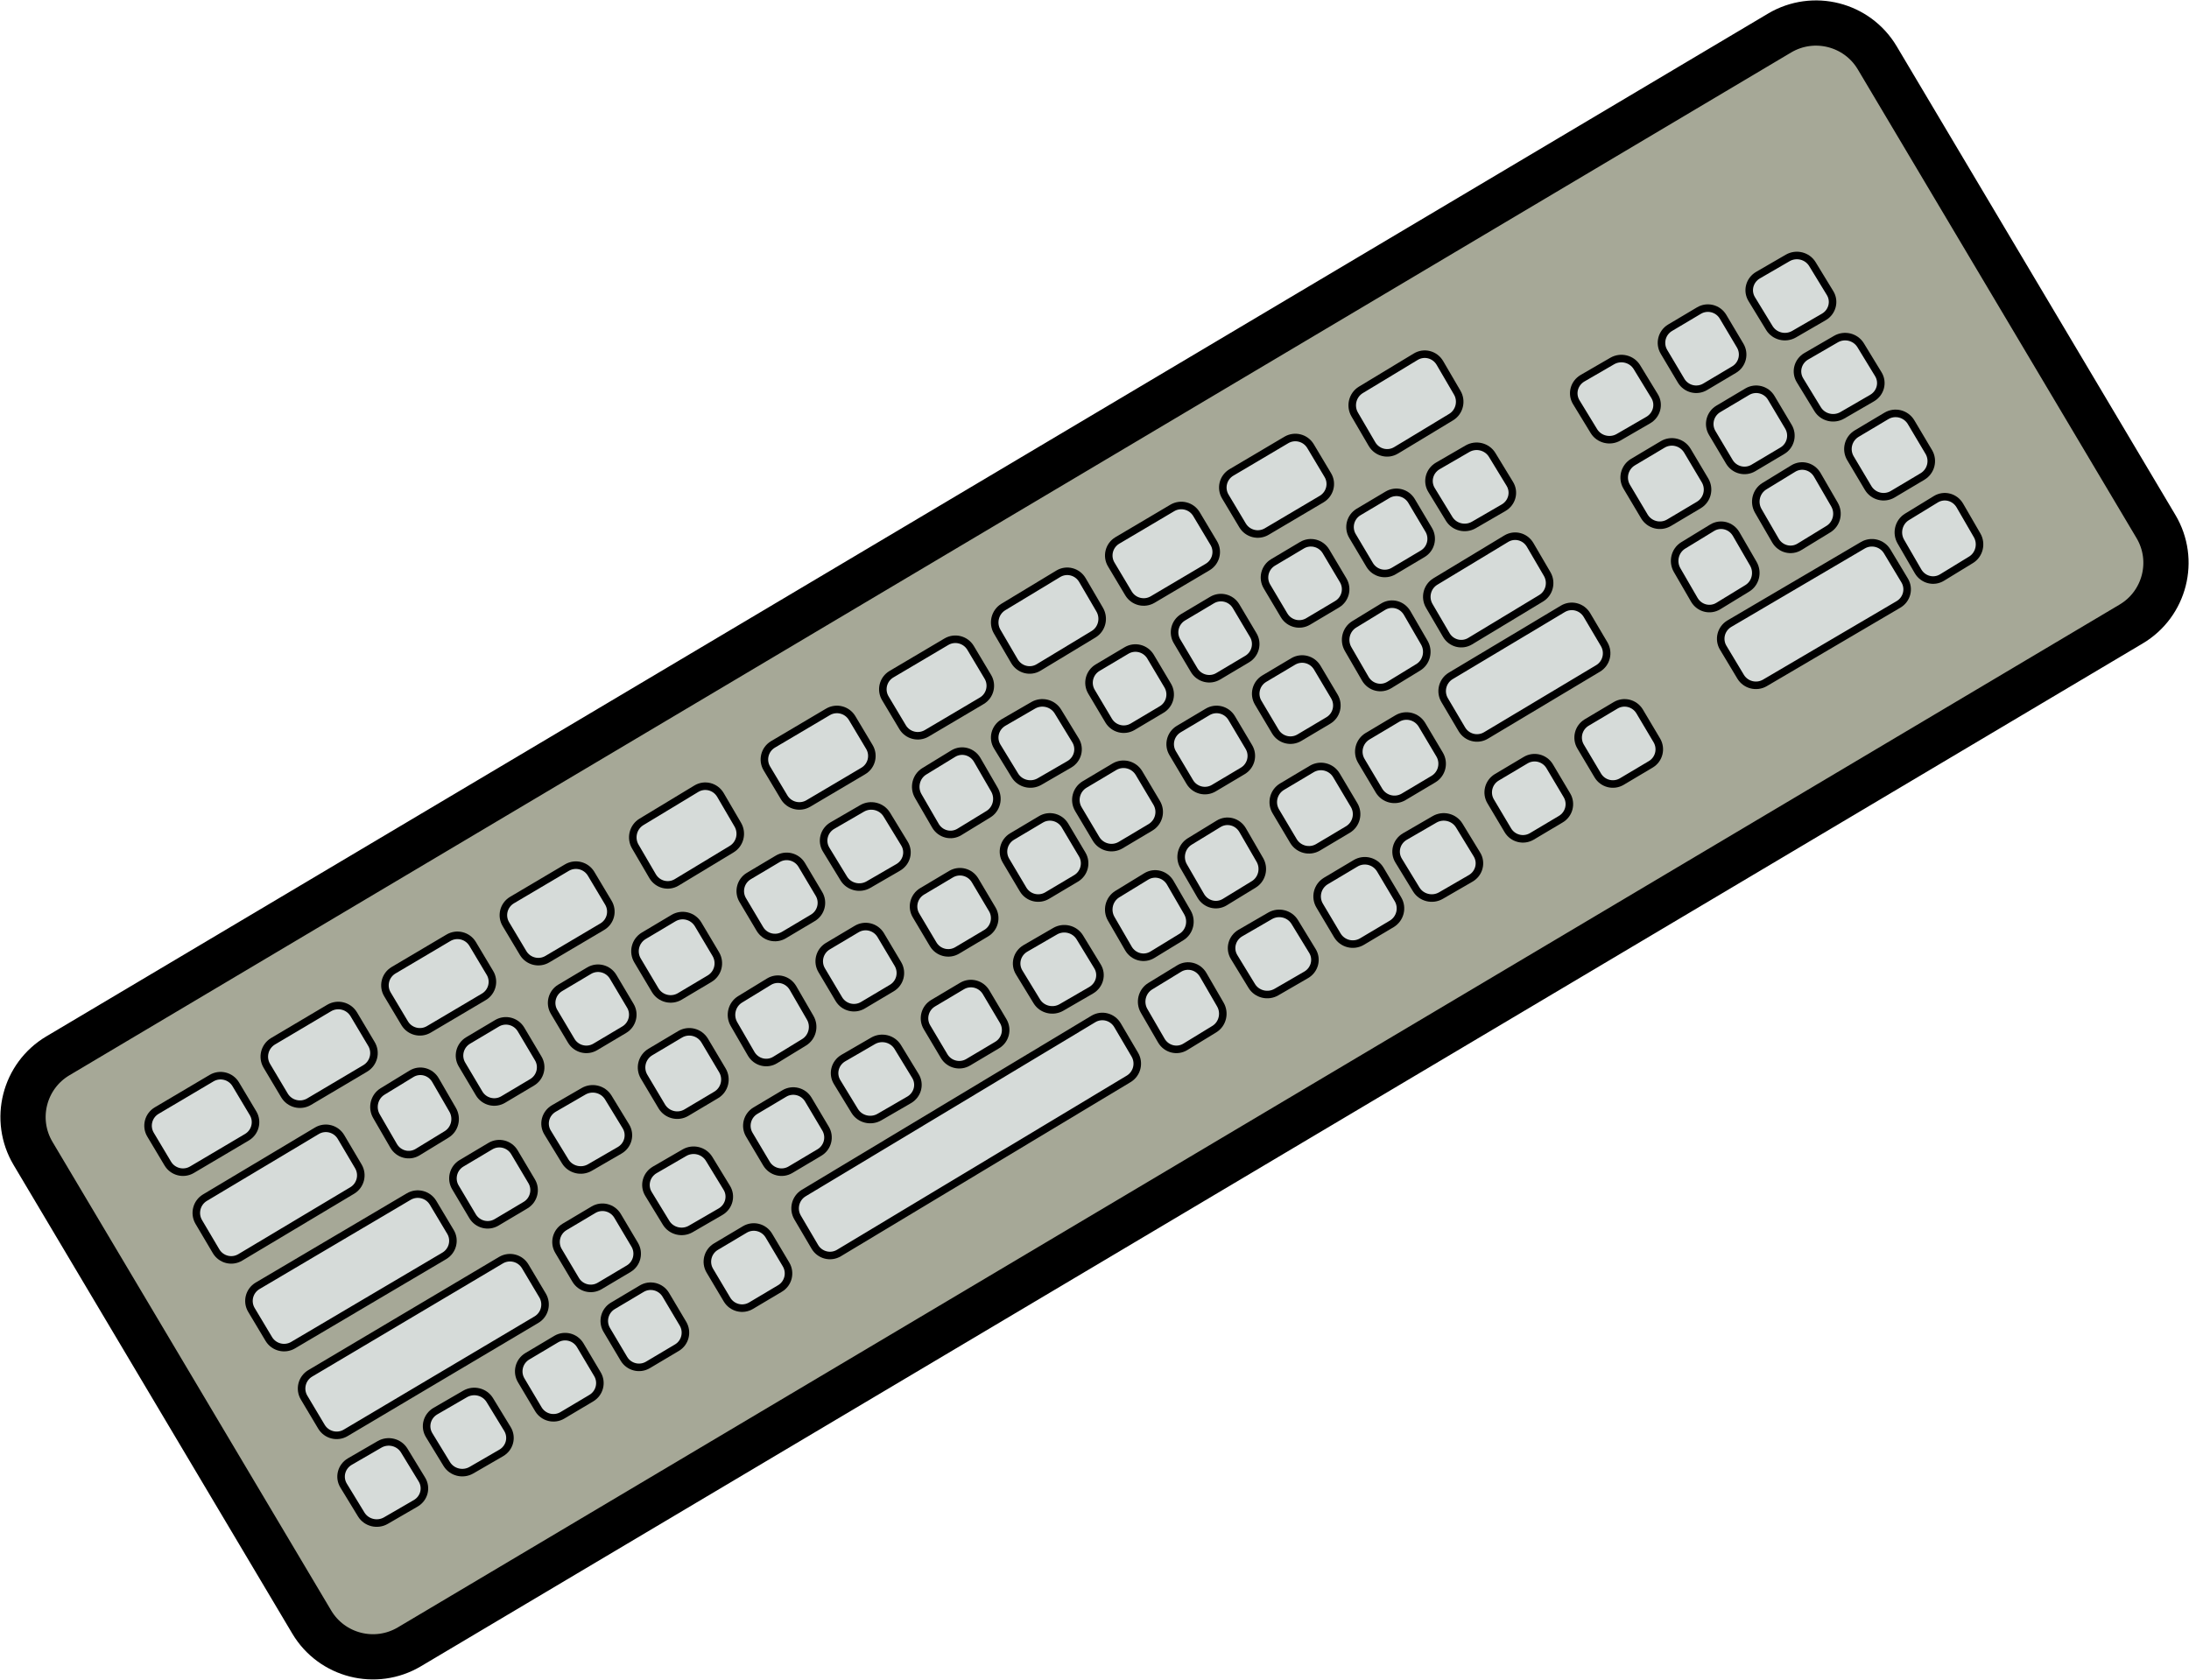 <svg width="998" height="766" xmlns="http://www.w3.org/2000/svg" xmlns:xlink="http://www.w3.org/1999/xlink" xml:space="preserve" overflow="hidden"><g transform="translate(-346 -1374)"><path d="M1317.63 1658.54 532.637 2124.94C517.199 2134.1 497.271 2129.02 488.117 2113.62L361.065 1899.95C351.897 1884.52 356.976 1864.6 372.382 1855.45L1157.34 1389.06C1172.78 1379.9 1192.71 1384.98 1201.87 1400.38L1328.92 1614.05C1338.11 1629.44 1333.04 1649.39 1317.63 1658.54L1317.63 1658.54Z" stroke="#000000" stroke-width="20.625" stroke-miterlimit="8" fill="#A6A897" fill-rule="evenodd"/><path d="M620.587 1796.56 595.526 1811.38C591.72 1813.63 586.818 1812.39 584.525 1808.61L576.628 1795.39C574.367 1791.6 575.611 1786.72 579.407 1784.44L604.468 1769.62C608.275 1767.37 613.177 1768.61 615.469 1772.39L623.363 1785.61C625.637 1789.43 624.394 1794.31 620.587 1796.56Z" stroke="#000000" stroke-width="3.438" stroke-miterlimit="8" fill="#D6DBD9" fill-rule="evenodd"/><path d="M739.591 1725.56 714.528 1740.38C710.721 1742.63 705.818 1741.39 703.526 1737.61L695.628 1724.39C693.367 1720.6 694.611 1715.72 698.407 1713.44L723.47 1698.62C727.277 1696.37 732.18 1697.61 734.472 1701.39L742.366 1714.61C744.631 1718.4 743.401 1723.31 739.591 1725.56Z" stroke="#000000" stroke-width="3.438" stroke-miterlimit="8" fill="#D6DBD9" fill-rule="evenodd"/><path d="M458.577 1892.56 433.519 1907.38C429.714 1909.63 424.812 1908.39 422.521 1904.61L414.628 1891.39C412.368 1887.6 413.611 1882.72 417.406 1880.44L442.463 1865.62C446.269 1863.37 451.171 1864.61 453.462 1868.39L461.358 1881.61C463.646 1885.39 462.382 1890.31 458.577 1892.56Z" stroke="#000000" stroke-width="3.438" stroke-miterlimit="8" fill="#D6DBD9" fill-rule="evenodd"/><path d="M512.492 1861.2 486.926 1876.35C483.043 1878.65 478.042 1877.39 475.704 1873.52L467.651 1860C465.345 1856.13 466.613 1851.14 470.486 1848.8L496.051 1833.65C499.934 1831.35 504.935 1832.61 507.273 1836.48L515.326 1850C517.678 1853.9 516.378 1858.9 512.492 1861.2Z" stroke="#000000" stroke-width="3.438" stroke-miterlimit="8" fill="#D6DBD9" fill-rule="evenodd"/><path d="M948.581 1601.56 923.523 1616.38C919.718 1618.63 914.816 1617.39 912.524 1613.61L904.628 1600.39C902.367 1596.6 903.611 1591.72 907.406 1589.44L932.464 1574.62C936.27 1572.37 941.172 1573.61 943.463 1577.39L951.356 1590.61C953.651 1594.39 952.377 1599.28 948.581 1601.56Z" stroke="#000000" stroke-width="3.438" stroke-miterlimit="8" fill="#D6DBD9" fill-rule="evenodd"/><path d="M566.577 1828.56 541.52 1843.38C537.714 1845.63 532.812 1844.39 530.521 1840.61L522.628 1827.39C520.367 1823.6 521.611 1818.72 525.406 1816.44L550.464 1801.62C554.27 1799.37 559.171 1800.61 561.463 1804.39L569.355 1817.61C571.647 1821.39 570.386 1826.31 566.577 1828.56Z" stroke="#000000" stroke-width="3.438" stroke-miterlimit="8" fill="#D6DBD9" fill-rule="evenodd"/><path d="M793.592 1693.56 768.526 1708.38C764.719 1710.63 759.816 1709.39 757.523 1705.61L749.628 1692.39C747.367 1688.6 748.611 1683.72 752.407 1681.44L777.473 1666.62C781.28 1664.37 786.183 1665.61 788.476 1669.39L796.371 1682.61C798.629 1686.4 797.399 1691.31 793.592 1693.56Z" stroke="#000000" stroke-width="3.438" stroke-miterlimit="8" fill="#D6DBD9" fill-rule="evenodd"/><path d="M844.585 1663.2 819.523 1678.35C815.717 1680.65 810.814 1679.39 808.522 1675.52L800.628 1662C798.367 1658.13 799.611 1653.14 803.407 1650.8L828.469 1635.65C832.275 1633.35 837.178 1634.61 839.47 1638.48L847.367 1651.99C849.635 1655.9 848.392 1660.9 844.585 1663.2Z" stroke="#000000" stroke-width="3.438" stroke-miterlimit="8" fill="#D6DBD9" fill-rule="evenodd"/><path d="M896.577 1632.56 871.519 1647.38C867.714 1649.63 862.812 1648.39 860.521 1644.61L852.628 1631.39C850.367 1627.6 851.611 1622.72 855.406 1620.44L880.463 1605.62C884.269 1603.37 889.171 1604.61 891.463 1608.39L899.358 1621.61C901.647 1625.39 900.383 1630.31 896.577 1632.56Z" stroke="#000000" stroke-width="3.438" stroke-miterlimit="8" fill="#D6DBD9" fill-rule="evenodd"/><path d="M679.575 1761.2 654.521 1776.35C650.715 1778.65 645.814 1777.39 643.523 1773.52L635.628 1760C633.368 1756.13 634.611 1751.14 638.406 1748.8L663.46 1733.65C667.265 1731.35 672.166 1732.61 674.457 1736.48L682.349 1750C684.654 1753.9 683.38 1758.9 679.575 1761.2Z" stroke="#000000" stroke-width="3.438" stroke-miterlimit="8" fill="#D6DBD9" fill-rule="evenodd"/><path d="M1007.58 1564.2 982.522 1579.35C978.717 1581.65 973.815 1580.39 971.523 1576.52L963.628 1563C961.368 1559.13 962.611 1554.14 966.406 1551.8L991.462 1536.65C995.268 1534.35 1000.17 1535.61 1002.46 1539.48L1010.35 1553C1012.65 1556.86 1011.39 1561.9 1007.58 1564.2Z" stroke="#000000" stroke-width="3.438" stroke-miterlimit="8" fill="#D6DBD9" fill-rule="evenodd"/><path d="M506.569 1916.86 455.53 1947.36C451.722 1949.64 446.818 1948.39 444.525 1944.57L436.629 1931.21C434.367 1927.38 435.611 1922.44 439.408 1920.14L490.447 1889.64C494.255 1887.36 499.159 1888.61 501.452 1892.43L509.348 1905.79C511.655 1909.65 510.38 1914.59 506.569 1916.86Z" stroke="#000000" stroke-width="3.438" stroke-miterlimit="8" fill="#D6DBD9" fill-rule="evenodd"/><path d="M549.609 1891.28 536.407 1899.35C532.623 1901.66 527.748 1900.39 525.47 1896.51L517.622 1882.95C515.374 1879.06 516.61 1874.06 520.384 1871.72L533.587 1863.65C537.371 1861.34 542.245 1862.61 544.524 1866.49L552.371 1880.05C554.63 1883.97 553.393 1888.97 549.609 1891.28Z" stroke="#000000" stroke-width="3.438" stroke-miterlimit="8" fill="#D6DBD9" fill-rule="evenodd"/><path d="M588.6 1867.53 575.402 1875.38C571.618 1877.63 566.745 1876.39 564.467 1872.62L556.622 1859.41C554.374 1855.63 555.61 1850.75 559.383 1848.47L572.582 1840.62C576.365 1838.37 581.238 1839.61 583.516 1843.38L591.365 1856.59C593.64 1860.36 592.384 1865.28 588.6 1867.53Z" stroke="#000000" stroke-width="3.438" stroke-miterlimit="8" fill="#D6DBD9" fill-rule="evenodd"/><path d="M630.602 1843.53 617.403 1851.38C613.619 1853.63 608.746 1852.39 606.468 1848.62L598.622 1835.41C596.374 1831.63 597.61 1826.75 601.383 1824.47L614.583 1816.62C618.367 1814.37 623.24 1815.61 625.518 1819.38L633.364 1832.59C635.639 1836.36 634.386 1841.28 630.602 1843.53Z" stroke="#000000" stroke-width="3.438" stroke-miterlimit="8" fill="#D6DBD9" fill-rule="evenodd"/><path d="M669.504 1820.28 655.945 1828.35C652.058 1830.66 647.052 1829.39 644.712 1825.51L636.652 1811.95C634.344 1808.06 635.613 1803.06 639.489 1800.72L653.048 1792.65C656.935 1790.34 661.941 1791.61 664.281 1795.49L672.341 1809.05C674.66 1812.97 673.391 1817.97 669.504 1820.28L669.504 1820.28Z" stroke="#000000" stroke-width="3.438" stroke-miterlimit="8" fill="#D6DBD9" fill-rule="evenodd"/><path d="M716.6 1792.53 703.402 1800.38C699.618 1802.63 694.745 1801.39 692.467 1797.62L684.621 1784.41C682.374 1780.63 683.61 1775.75 687.383 1773.47L700.582 1765.62C704.365 1763.37 709.238 1764.61 711.516 1768.38L719.365 1781.59C721.64 1785.36 720.383 1790.28 716.6 1792.53Z" stroke="#000000" stroke-width="3.438" stroke-miterlimit="8" fill="#D6DBD9" fill-rule="evenodd"/><path d="M755.491 1769.53 741.938 1777.38C738.054 1779.63 733.05 1778.39 730.711 1774.61L722.652 1761.41C720.344 1757.63 721.613 1752.75 725.487 1750.47L739.04 1742.62C742.924 1740.37 747.928 1741.61 750.267 1745.38L758.323 1758.59C760.679 1762.39 759.379 1767.28 755.491 1769.53Z" stroke="#000000" stroke-width="3.438" stroke-miterlimit="8" fill="#D6DBD9" fill-rule="evenodd"/><path d="M796.61 1745.28 783.409 1753.35C779.625 1755.66 774.751 1754.39 772.472 1750.51L764.622 1736.95C762.374 1733.06 763.61 1728.06 767.384 1725.72L780.585 1717.65C784.369 1715.34 789.243 1716.61 791.521 1720.49L799.368 1734.05C801.63 1737.97 800.397 1742.97 796.61 1745.28Z" stroke="#000000" stroke-width="3.438" stroke-miterlimit="8" fill="#D6DBD9" fill-rule="evenodd"/><path d="M833.507 1722.53 819.947 1730.38C816.06 1732.63 811.054 1731.39 808.713 1727.61L800.652 1714.41C798.343 1710.63 799.613 1705.75 803.49 1703.47L817.05 1695.62C820.937 1693.37 825.943 1694.61 828.284 1698.38L836.345 1711.59C838.654 1715.37 837.398 1720.28 833.507 1722.53Z" stroke="#000000" stroke-width="3.438" stroke-miterlimit="8" fill="#D6DBD9" fill-rule="evenodd"/><path d="M875.613 1697.53 862.409 1705.38C858.624 1707.63 853.75 1706.39 851.471 1702.62L843.622 1689.41C841.374 1685.63 842.61 1680.75 846.385 1678.47L859.589 1670.62C863.373 1668.37 868.248 1669.61 870.527 1673.38L878.375 1686.59C880.624 1690.38 879.401 1695.28 875.613 1697.53Z" stroke="#000000" stroke-width="3.438" stroke-miterlimit="8" fill="#D6DBD9" fill-rule="evenodd"/><path d="M914.601 1674.53 901.402 1682.38C897.619 1684.63 892.746 1683.39 890.467 1679.62L882.621 1666.41C880.374 1662.63 881.61 1657.75 885.383 1655.47L898.582 1647.62C902.366 1645.37 907.239 1646.61 909.517 1650.38L917.363 1663.59C919.641 1667.36 918.385 1672.28 914.601 1674.53Z" stroke="#000000" stroke-width="3.438" stroke-miterlimit="8" fill="#D6DBD9" fill-rule="evenodd"/><path d="M955.595 1649.53 942.399 1657.38C938.616 1659.63 933.744 1658.39 931.466 1654.62L923.621 1641.41C921.375 1637.63 922.61 1632.75 926.383 1630.47L939.58 1622.62C943.362 1620.37 948.234 1621.61 950.512 1625.38L958.357 1638.58C960.648 1642.39 959.378 1647.28 955.595 1649.53Z" stroke="#000000" stroke-width="3.438" stroke-miterlimit="8" fill="#D6DBD9" fill-rule="evenodd"/><path d="M994.607 1626.53 981.406 1634.38C977.622 1636.63 972.748 1635.39 970.469 1631.61L962.622 1618.41C960.374 1614.63 961.61 1609.75 965.384 1607.47L978.586 1599.62C982.37 1597.37 987.244 1598.61 989.523 1602.38L997.373 1615.59C999.628 1619.41 998.395 1624.28 994.607 1626.53Z" stroke="#000000" stroke-width="3.438" stroke-miterlimit="8" fill="#D6DBD9" fill-rule="evenodd"/><path d="M1031.49 1605.53 1017.94 1613.38C1014.05 1615.63 1009.05 1614.39 1006.71 1610.62L998.652 1597.41C996.344 1593.63 997.613 1588.75 1001.49 1586.47L1015.04 1578.62C1018.92 1576.37 1023.93 1577.61 1026.27 1581.38L1034.32 1594.59C1036.68 1598.39 1035.38 1603.28 1031.49 1605.53Z" stroke="#000000" stroke-width="3.438" stroke-miterlimit="8" fill="#D6DBD9" fill-rule="evenodd"/><path d="M628.508 1898.53 614.948 1906.38C611.06 1908.63 606.054 1907.39 603.713 1903.61L595.652 1890.41C593.343 1886.63 594.613 1881.75 598.49 1879.47L612.05 1871.62C615.937 1869.37 620.944 1870.61 623.285 1874.38L631.346 1887.59C633.655 1891.37 632.395 1896.28 628.508 1898.53Z" stroke="#000000" stroke-width="3.438" stroke-miterlimit="8" fill="#D6DBD9" fill-rule="evenodd"/><path d="M672.511 1873.28 658.95 1881.35C655.063 1883.66 650.057 1882.39 647.716 1878.51L639.652 1864.95C637.343 1861.06 638.613 1856.06 642.49 1853.72L656.05 1845.65C659.937 1843.34 664.943 1844.61 667.284 1848.49L675.344 1862.05C677.654 1865.94 676.398 1870.97 672.511 1873.28Z" stroke="#000000" stroke-width="3.438" stroke-miterlimit="8" fill="#D6DBD9" fill-rule="evenodd"/><path d="M712.601 1849.28 699.402 1857.35C695.619 1859.66 690.746 1858.39 688.468 1854.51L680.622 1840.95C678.374 1837.06 679.61 1832.06 683.383 1829.72L696.582 1821.65C700.366 1819.34 705.239 1820.61 707.517 1824.49L715.363 1838.05C717.641 1841.93 716.384 1846.97 712.601 1849.28Z" stroke="#000000" stroke-width="3.438" stroke-miterlimit="8" fill="#D6DBD9" fill-rule="evenodd"/><path d="M752.608 1824.53 739.406 1832.38C735.622 1834.63 730.748 1833.39 728.469 1829.62L720.622 1816.41C718.374 1812.63 719.61 1807.75 723.384 1805.47L736.586 1797.62C740.37 1795.37 745.244 1796.61 747.523 1800.38L755.374 1813.58C757.629 1817.41 756.392 1822.28 752.608 1824.53Z" stroke="#000000" stroke-width="3.438" stroke-miterlimit="8" fill="#D6DBD9" fill-rule="evenodd"/><path d="M795.601 1799.53 782.402 1807.38C778.619 1809.63 773.746 1808.39 771.468 1804.62L763.621 1791.41C761.374 1787.63 762.61 1782.75 766.383 1780.47L779.582 1772.62C783.366 1770.37 788.239 1771.61 790.517 1775.38L798.363 1788.59C800.641 1792.36 799.385 1797.28 795.601 1799.53Z" stroke="#000000" stroke-width="3.438" stroke-miterlimit="8" fill="#D6DBD9" fill-rule="evenodd"/><path d="M836.601 1774.53 823.402 1782.38C819.619 1784.63 814.746 1783.39 812.467 1779.62L804.621 1766.41C802.374 1762.63 803.61 1757.75 807.383 1755.47L820.583 1747.62C824.366 1745.37 829.239 1746.61 831.517 1750.38L839.367 1763.59C841.638 1767.36 840.385 1772.28 836.601 1774.53Z" stroke="#000000" stroke-width="3.438" stroke-miterlimit="8" fill="#D6DBD9" fill-rule="evenodd"/><path d="M870.49 1751.28 856.936 1759.35C853.051 1761.66 848.048 1760.39 845.708 1756.51L837.651 1742.95C835.344 1739.06 836.613 1734.06 840.487 1731.72L854.041 1723.65C857.926 1721.34 862.93 1722.61 865.269 1726.49L873.326 1740.05C875.68 1743.96 874.375 1748.97 870.49 1751.28Z" stroke="#000000" stroke-width="3.438" stroke-miterlimit="8" fill="#D6DBD9" fill-rule="evenodd"/><path d="M912.597 1725.53 899.399 1733.38C895.617 1735.63 890.744 1734.39 888.467 1730.62L880.622 1717.41C878.375 1713.63 879.61 1708.75 883.383 1706.47L896.58 1698.62C900.363 1696.37 905.235 1697.61 907.513 1701.38L915.358 1714.59C917.646 1718.39 916.38 1723.28 912.597 1725.53Z" stroke="#000000" stroke-width="3.438" stroke-miterlimit="8" fill="#D6DBD9" fill-rule="evenodd"/><path d="M951.609 1702.53 938.407 1710.38C934.623 1712.63 929.748 1711.39 927.47 1707.62L919.622 1694.41C917.374 1690.63 918.61 1685.75 922.384 1683.47L935.587 1675.62C939.371 1673.37 944.245 1674.61 946.524 1678.38L954.372 1691.59C956.63 1695.41 955.394 1700.28 951.609 1702.53Z" stroke="#000000" stroke-width="3.438" stroke-miterlimit="8" fill="#D6DBD9" fill-rule="evenodd"/><path d="M992.613 1678.28 979.409 1686.35C975.625 1688.66 970.75 1687.39 968.471 1683.51L960.622 1669.95C958.374 1666.06 959.61 1661.06 963.385 1658.72L976.589 1650.65C980.373 1648.34 985.248 1649.61 987.527 1653.49L995.38 1667.05C997.621 1670.94 996.398 1675.97 992.613 1678.28Z" stroke="#000000" stroke-width="3.438" stroke-miterlimit="8" fill="#D6DBD9" fill-rule="evenodd"/><path d="M548.555 1946.67 479.639 1987.37C475.81 1989.63 470.879 1988.39 468.574 1984.6L460.635 1971.32C458.361 1967.52 459.612 1962.62 463.43 1960.33L532.345 1919.63C536.174 1917.37 541.104 1918.61 543.41 1922.4L551.349 1935.68C553.654 1939.47 552.383 1944.41 548.555 1946.67Z" stroke="#000000" stroke-width="3.438" stroke-miterlimit="8" fill="#D6DBD9" fill-rule="evenodd"/><path d="M632.615 1952.53 619.41 1960.38C615.625 1962.63 610.75 1961.39 608.471 1957.62L600.622 1944.41C598.374 1940.63 599.61 1935.75 603.385 1933.47L616.589 1925.62C620.374 1923.37 625.249 1924.61 627.529 1928.38L635.377 1941.59C637.622 1945.38 636.4 1950.28 632.615 1952.53Z" stroke="#000000" stroke-width="3.438" stroke-miterlimit="8" fill="#D6DBD9" fill-rule="evenodd"/><path d="M585.602 1923.53 572.404 1931.38C568.621 1933.63 563.748 1932.39 561.47 1928.62L553.621 1915.41C551.374 1911.63 552.61 1906.75 556.383 1904.47L569.581 1896.62C573.364 1894.37 578.237 1895.61 580.515 1899.38L588.36 1912.59C590.642 1916.36 589.385 1921.28 585.602 1923.53Z" stroke="#000000" stroke-width="3.438" stroke-miterlimit="8" fill="#D6DBD9" fill-rule="evenodd"/><path d="M1048.64 1646.8 1016.25 1666.37C1012.5 1668.64 1007.66 1667.39 1005.4 1663.58L997.613 1650.25C995.383 1646.43 996.609 1641.51 1000.35 1639.2L1032.74 1619.63C1036.5 1617.36 1041.33 1618.61 1043.59 1622.42L1051.38 1635.75C1053.62 1639.61 1052.39 1644.53 1048.64 1646.8L1048.64 1646.8Z" stroke="#000000" stroke-width="3.438" stroke-miterlimit="8" fill="#D6DBD9" fill-rule="evenodd"/><path d="M590.576 1975.75 503.601 2027.37C499.781 2029.64 494.86 2028.39 492.559 2024.58L484.633 2011.28C482.363 2007.46 483.611 2002.55 487.422 2000.25L574.396 1948.63C578.217 1946.36 583.138 1947.61 585.439 1951.41L593.365 1964.72C595.635 1968.54 594.397 1973.48 590.576 1975.75Z" stroke="#000000" stroke-width="3.438" stroke-miterlimit="8" fill="#D6DBD9" fill-rule="evenodd"/><path d="M674.496 1926.53 660.94 1934.38C657.054 1936.63 652.049 1935.39 649.71 1931.62L641.652 1918.41C639.344 1914.63 640.613 1909.75 644.488 1907.47L658.044 1899.62C661.93 1897.37 666.934 1898.61 669.274 1902.39L677.332 1915.59C679.672 1919.36 678.381 1924.28 674.496 1926.53Z" stroke="#000000" stroke-width="3.438" stroke-miterlimit="8" fill="#D6DBD9" fill-rule="evenodd"/><path d="M719.595 1899.53 706.398 1907.38C702.615 1909.63 697.743 1908.39 695.466 1904.62L687.621 1891.41C685.374 1887.63 686.61 1882.75 690.383 1880.47L703.579 1872.62C707.362 1870.37 712.234 1871.61 714.512 1875.38L722.356 1888.59C724.647 1892.39 723.381 1897.28 719.595 1899.53Z" stroke="#000000" stroke-width="3.438" stroke-miterlimit="8" fill="#D6DBD9" fill-rule="evenodd"/><path d="M760.489 1875.53 746.936 1883.38C743.051 1885.63 738.047 1884.39 735.708 1880.62L727.651 1867.41C725.344 1863.63 726.613 1858.75 730.487 1856.47L744.041 1848.62C747.925 1846.37 752.929 1847.61 755.269 1851.38L763.325 1864.59C765.678 1868.39 764.377 1873.28 760.489 1875.53Z" stroke="#000000" stroke-width="3.438" stroke-miterlimit="8" fill="#D6DBD9" fill-rule="evenodd"/><path d="M800.614 1850.53 787.411 1858.38C783.627 1860.63 778.753 1859.39 776.474 1855.62L768.622 1842.41C766.374 1838.63 767.61 1833.75 771.385 1831.47L784.588 1823.62C788.372 1821.37 793.246 1822.61 795.525 1826.38L803.373 1839.59C805.625 1843.38 804.399 1848.28 800.614 1850.53Z" stroke="#000000" stroke-width="3.438" stroke-miterlimit="8" fill="#D6DBD9" fill-rule="evenodd"/><path d="M843.497 1825.53 829.941 1833.38C826.055 1835.63 821.05 1834.39 818.71 1830.62L810.652 1817.41C808.344 1813.63 809.613 1808.75 813.489 1806.47L827.045 1798.62C830.931 1796.37 835.936 1797.61 838.276 1801.38L846.334 1814.59C848.674 1818.36 847.373 1823.24 843.497 1825.53Z" stroke="#000000" stroke-width="3.438" stroke-miterlimit="8" fill="#D6DBD9" fill-rule="evenodd"/><path d="M884.61 1801.28 871.409 1809.35C867.625 1811.66 862.751 1810.39 860.473 1806.51L852.622 1792.95C850.374 1789.06 851.61 1784.06 855.384 1781.72L868.585 1773.65C872.369 1771.34 877.243 1772.61 879.522 1776.49L887.369 1790.05C889.631 1793.97 888.394 1798.97 884.61 1801.28Z" stroke="#000000" stroke-width="3.438" stroke-miterlimit="8" fill="#D6DBD9" fill-rule="evenodd"/><path d="M917.595 1777.28 904.398 1785.35C900.615 1787.66 895.743 1786.39 893.466 1782.51L885.621 1768.95C883.374 1765.06 884.61 1760.06 888.383 1757.72L901.579 1749.65C905.362 1747.34 910.234 1748.61 912.512 1752.49L920.356 1766.05C922.647 1769.96 921.381 1774.97 917.595 1777.28Z" stroke="#000000" stroke-width="3.438" stroke-miterlimit="8" fill="#D6DBD9" fill-rule="evenodd"/><path d="M960.496 1752.28 946.94 1760.35C943.054 1762.66 938.049 1761.39 935.71 1757.51L927.652 1743.95C925.344 1740.06 926.613 1735.06 930.488 1732.72L944.044 1724.65C947.929 1722.34 952.934 1723.61 955.274 1727.49L963.332 1741.05C965.671 1744.93 964.381 1749.98 960.496 1752.28Z" stroke="#000000" stroke-width="3.438" stroke-miterlimit="8" fill="#D6DBD9" fill-rule="evenodd"/><path d="M999.507 1729.28 985.947 1737.35C982.06 1739.66 977.054 1738.39 974.713 1734.51L966.652 1720.95C964.344 1717.06 965.613 1712.06 969.49 1709.72L983.05 1701.65C986.937 1699.34 991.943 1700.61 994.284 1704.49L1002.34 1718.05C1004.65 1721.94 1003.4 1726.97 999.507 1729.28Z" stroke="#000000" stroke-width="3.438" stroke-miterlimit="8" fill="#D6DBD9" fill-rule="evenodd"/><path d="M1074.6 1678.79 1023.47 1709.37C1019.67 1711.64 1014.78 1710.39 1012.5 1706.58L1004.63 1693.25C1002.37 1689.43 1003.61 1684.51 1007.4 1682.21L1058.52 1651.63C1062.32 1649.36 1067.21 1650.61 1069.49 1654.42L1077.37 1667.75C1079.63 1671.6 1078.39 1676.52 1074.6 1678.79Z" stroke="#000000" stroke-width="3.438" stroke-miterlimit="8" fill="#D6DBD9" fill-rule="evenodd"/><path d="M535.485 2059.53 521.935 2067.38C518.051 2069.63 513.049 2068.39 510.709 2064.62L502.651 2051.41C500.344 2047.63 501.613 2042.75 505.487 2040.47L519.037 2032.62C522.921 2030.37 527.923 2031.61 530.262 2035.38L538.317 2048.59C540.67 2052.4 539.404 2057.27 535.485 2059.53Z" stroke="#000000" stroke-width="3.438" stroke-miterlimit="8" fill="#D6DBD9" fill-rule="evenodd"/><path d="M574.504 2036.53 560.945 2044.38C557.058 2046.63 552.052 2045.39 549.712 2041.62L541.652 2028.41C539.343 2024.63 540.613 2019.75 544.489 2017.47L558.048 2009.62C561.935 2007.37 566.941 2008.61 569.281 2012.38L577.341 2025.59C579.66 2029.41 578.391 2034.28 574.504 2036.53Z" stroke="#000000" stroke-width="3.438" stroke-miterlimit="8" fill="#D6DBD9" fill-rule="evenodd"/><path d="M615.601 2011.53 602.402 2019.38C598.619 2021.63 593.746 2020.39 591.468 2016.62L583.622 2003.41C581.374 1999.63 582.61 1994.75 586.383 1992.47L599.583 1984.62C603.366 1982.37 608.239 1983.61 610.517 1987.38L618.363 2000.59C620.641 2004.36 619.384 2009.28 615.601 2011.53Z" stroke="#000000" stroke-width="3.438" stroke-miterlimit="8" fill="#D6DBD9" fill-rule="evenodd"/><path d="M654.615 1988.53 641.41 1996.38C637.625 1998.63 632.75 1997.39 630.471 1993.62L622.622 1980.41C620.374 1976.63 621.61 1971.75 625.385 1969.47L638.589 1961.62C642.374 1959.37 647.249 1960.61 649.528 1964.38L657.377 1977.59C659.622 1981.38 658.4 1986.28 654.615 1988.53Z" stroke="#000000" stroke-width="3.438" stroke-miterlimit="8" fill="#D6DBD9" fill-rule="evenodd"/><path d="M701.612 1961.53 688.409 1969.38C684.624 1971.63 679.75 1970.39 677.471 1966.61L669.622 1953.41C667.374 1949.63 668.61 1944.75 672.385 1942.47L685.588 1934.62C689.373 1932.37 694.248 1933.61 696.526 1937.39L704.375 1950.59C706.624 1954.37 705.4 1959.28 701.612 1961.53Z" stroke="#000000" stroke-width="3.438" stroke-miterlimit="8" fill="#D6DBD9" fill-rule="evenodd"/><path d="M860.577 1865.96 728.494 1945.36C724.693 1947.64 719.797 1946.39 717.509 1942.56L709.627 1929.15C707.369 1925.3 708.611 1920.35 712.401 1918.04L844.485 1838.64C848.285 1836.36 853.181 1837.61 855.469 1841.45L863.355 1854.86C865.651 1858.72 864.378 1863.68 860.577 1865.96Z" stroke="#000000" stroke-width="3.438" stroke-miterlimit="8" fill="#D6DBD9" fill-rule="evenodd"/><path d="M899.614 1843.28 886.411 1851.35C882.627 1853.66 877.753 1852.39 875.474 1848.51L867.622 1834.95C865.374 1831.06 866.61 1826.06 870.385 1823.72L883.588 1815.65C887.372 1813.34 892.246 1814.61 894.525 1818.49L902.373 1832.05C904.625 1835.94 903.399 1840.97 899.614 1843.28Z" stroke="#000000" stroke-width="3.438" stroke-miterlimit="8" fill="#D6DBD9" fill-rule="evenodd"/><path d="M941.496 1818.53 927.94 1826.38C924.054 1828.63 919.05 1827.39 916.71 1823.61L908.652 1810.41C906.344 1806.63 907.613 1801.75 911.488 1799.47L925.044 1791.62C928.93 1789.37 933.934 1790.61 936.274 1794.39L944.332 1807.59C946.672 1811.36 945.382 1816.28 941.496 1818.53Z" stroke="#000000" stroke-width="3.438" stroke-miterlimit="8" fill="#D6DBD9" fill-rule="evenodd"/><path d="M980.511 1795.28 966.949 1803.35C963.062 1805.66 958.055 1804.39 955.714 1800.51L947.652 1786.95C945.343 1783.06 946.613 1778.06 950.49 1775.72L964.052 1767.65C967.939 1765.34 972.946 1766.61 975.287 1770.49L983.349 1784.05C985.655 1787.94 984.388 1792.94 980.511 1795.28Z" stroke="#000000" stroke-width="3.438" stroke-miterlimit="8" fill="#D6DBD9" fill-rule="evenodd"/><path d="M1016.5 1774.53 1002.94 1782.38C999.054 1784.63 994.05 1783.39 991.71 1779.61L983.652 1766.41C981.344 1762.63 982.613 1757.75 986.488 1755.47L1000.04 1747.62C1003.93 1745.37 1008.93 1746.61 1011.27 1750.39L1019.33 1763.59C1021.67 1767.36 1020.38 1772.28 1016.5 1774.53Z" stroke="#000000" stroke-width="3.438" stroke-miterlimit="8" fill="#D6DBD9" fill-rule="evenodd"/><path d="M1057.6 1747.53 1044.4 1755.38C1040.62 1757.63 1035.74 1756.39 1033.47 1752.62L1025.62 1739.41C1023.37 1735.63 1024.61 1730.75 1028.38 1728.47L1041.58 1720.62C1045.36 1718.37 1050.24 1719.61 1052.51 1723.38L1060.36 1736.59C1062.65 1740.4 1061.38 1745.28 1057.6 1747.53Z" stroke="#000000" stroke-width="3.438" stroke-miterlimit="8" fill="#D6DBD9" fill-rule="evenodd"/><path d="M1098.61 1722.53 1085.41 1730.38C1081.62 1732.63 1076.75 1731.39 1074.47 1727.62L1066.62 1714.41C1064.37 1710.63 1065.61 1705.75 1069.38 1703.47L1082.59 1695.62C1086.37 1693.37 1091.24 1694.61 1093.52 1698.38L1101.37 1711.59C1103.63 1715.41 1102.39 1720.28 1098.61 1722.53Z" stroke="#000000" stroke-width="3.438" stroke-miterlimit="8" fill="#D6DBD9" fill-rule="evenodd"/><path d="M1097.5 1565.53 1083.94 1573.38C1080.06 1575.63 1075.05 1574.39 1072.71 1570.62L1064.65 1557.41C1062.34 1553.63 1063.61 1548.75 1067.49 1546.47L1081.04 1538.62C1084.93 1536.37 1089.93 1537.61 1092.27 1541.38L1100.33 1554.59C1102.67 1558.36 1101.37 1563.25 1097.5 1565.53Z" stroke="#000000" stroke-width="3.438" stroke-miterlimit="8" fill="#D6DBD9" fill-rule="evenodd"/><path d="M1177.5 1518.53 1163.94 1526.38C1160.06 1528.63 1155.05 1527.39 1152.71 1523.62L1144.65 1510.41C1142.34 1506.63 1143.61 1501.75 1147.49 1499.47L1161.04 1491.62C1164.93 1489.37 1169.93 1490.61 1172.27 1494.38L1180.33 1507.59C1182.67 1511.36 1181.39 1516.28 1177.5 1518.53Z" stroke="#000000" stroke-width="3.438" stroke-miterlimit="8" fill="#D6DBD9" fill-rule="evenodd"/><path d="M1136.61 1542.53 1123.41 1550.38C1119.62 1552.63 1114.75 1551.39 1112.47 1547.62L1104.62 1534.41C1102.37 1530.63 1103.61 1525.75 1107.38 1523.47L1120.59 1515.62C1124.37 1513.37 1129.25 1514.61 1131.53 1518.38L1139.38 1531.59C1141.62 1535.38 1140.4 1540.28 1136.61 1542.53Z" stroke="#000000" stroke-width="3.438" stroke-miterlimit="8" fill="#D6DBD9" fill-rule="evenodd"/><path d="M1120.51 1604.28 1106.95 1612.35C1103.06 1614.66 1098.05 1613.39 1095.71 1609.51L1087.65 1595.95C1085.34 1592.06 1086.61 1587.06 1090.49 1584.72L1104.05 1576.65C1107.94 1574.34 1112.94 1575.61 1115.29 1579.49L1123.35 1593.05C1125.65 1596.94 1124.4 1601.97 1120.51 1604.28Z" stroke="#000000" stroke-width="3.438" stroke-miterlimit="8" fill="#D6DBD9" fill-rule="evenodd"/><path d="M1158.61 1579.53 1145.41 1587.38C1141.63 1589.63 1136.75 1588.39 1134.47 1584.62L1126.62 1571.41C1124.37 1567.63 1125.61 1562.75 1129.38 1560.47L1142.59 1552.62C1146.37 1550.37 1151.25 1551.61 1153.52 1555.38L1161.38 1568.59C1163.62 1572.37 1162.4 1577.28 1158.61 1579.53Z" stroke="#000000" stroke-width="3.438" stroke-miterlimit="8" fill="#D6DBD9" fill-rule="evenodd"/><path d="M1199.49 1555.53 1185.94 1563.38C1182.05 1565.63 1177.05 1564.39 1174.71 1560.62L1166.65 1547.41C1164.34 1543.63 1165.61 1538.75 1169.49 1536.47L1183.04 1528.62C1186.93 1526.37 1191.93 1527.61 1194.27 1531.38L1202.33 1544.59C1204.68 1548.4 1203.37 1553.28 1199.49 1555.53Z" stroke="#000000" stroke-width="3.438" stroke-miterlimit="8" fill="#D6DBD9" fill-rule="evenodd"/><path d="M1142.61 1642.28 1129.41 1650.35C1125.62 1652.66 1120.75 1651.39 1118.47 1647.51L1110.62 1633.95C1108.37 1630.06 1109.61 1625.06 1113.38 1622.72L1126.59 1614.65C1130.37 1612.34 1135.24 1613.61 1137.52 1617.49L1145.37 1631.05C1147.63 1634.97 1146.39 1639.97 1142.61 1642.28Z" stroke="#000000" stroke-width="3.438" stroke-miterlimit="8" fill="#D6DBD9" fill-rule="evenodd"/><path d="M1179.59 1615.28 1166.4 1623.35C1162.62 1625.66 1157.74 1624.39 1155.47 1620.51L1147.62 1606.95C1145.37 1603.06 1146.61 1598.06 1150.38 1595.72L1163.58 1587.65C1167.36 1585.34 1172.24 1586.61 1174.51 1590.49L1182.36 1604.05C1184.64 1607.96 1183.38 1612.97 1179.59 1615.28Z" stroke="#000000" stroke-width="3.438" stroke-miterlimit="8" fill="#D6DBD9" fill-rule="evenodd"/><path d="M1222.49 1591.28 1208.94 1599.35C1205.06 1601.66 1200.05 1600.39 1197.71 1596.51L1189.65 1582.95C1187.34 1579.06 1188.61 1574.06 1192.49 1571.72L1206.04 1563.65C1209.93 1561.34 1214.94 1562.61 1217.28 1566.49L1225.34 1580.05C1227.67 1583.93 1226.38 1588.97 1222.49 1591.28Z" stroke="#000000" stroke-width="3.438" stroke-miterlimit="8" fill="#D6DBD9" fill-rule="evenodd"/><path d="M1211.54 1649.61 1150.68 1685.37C1146.85 1687.63 1141.9 1686.39 1139.59 1682.6L1131.64 1669.36C1129.36 1665.57 1130.61 1660.68 1134.44 1658.39L1195.3 1622.63C1199.13 1620.37 1204.07 1621.61 1206.38 1625.4L1214.34 1638.64C1216.66 1642.45 1215.38 1647.35 1211.54 1649.61L1211.54 1649.61Z" stroke="#000000" stroke-width="3.438" stroke-miterlimit="8" fill="#D6DBD9" fill-rule="evenodd"/><path d="M1244.6 1629.28 1231.4 1637.35C1227.62 1639.66 1222.75 1638.39 1220.47 1634.51L1212.62 1620.95C1210.37 1617.06 1211.61 1612.06 1215.38 1609.72L1228.58 1601.65C1232.37 1599.34 1237.24 1600.61 1239.52 1604.49L1247.37 1618.05C1249.64 1621.93 1248.38 1626.98 1244.6 1629.28Z" stroke="#000000" stroke-width="3.438" stroke-miterlimit="8" fill="#D6DBD9" fill-rule="evenodd"/></g></svg>